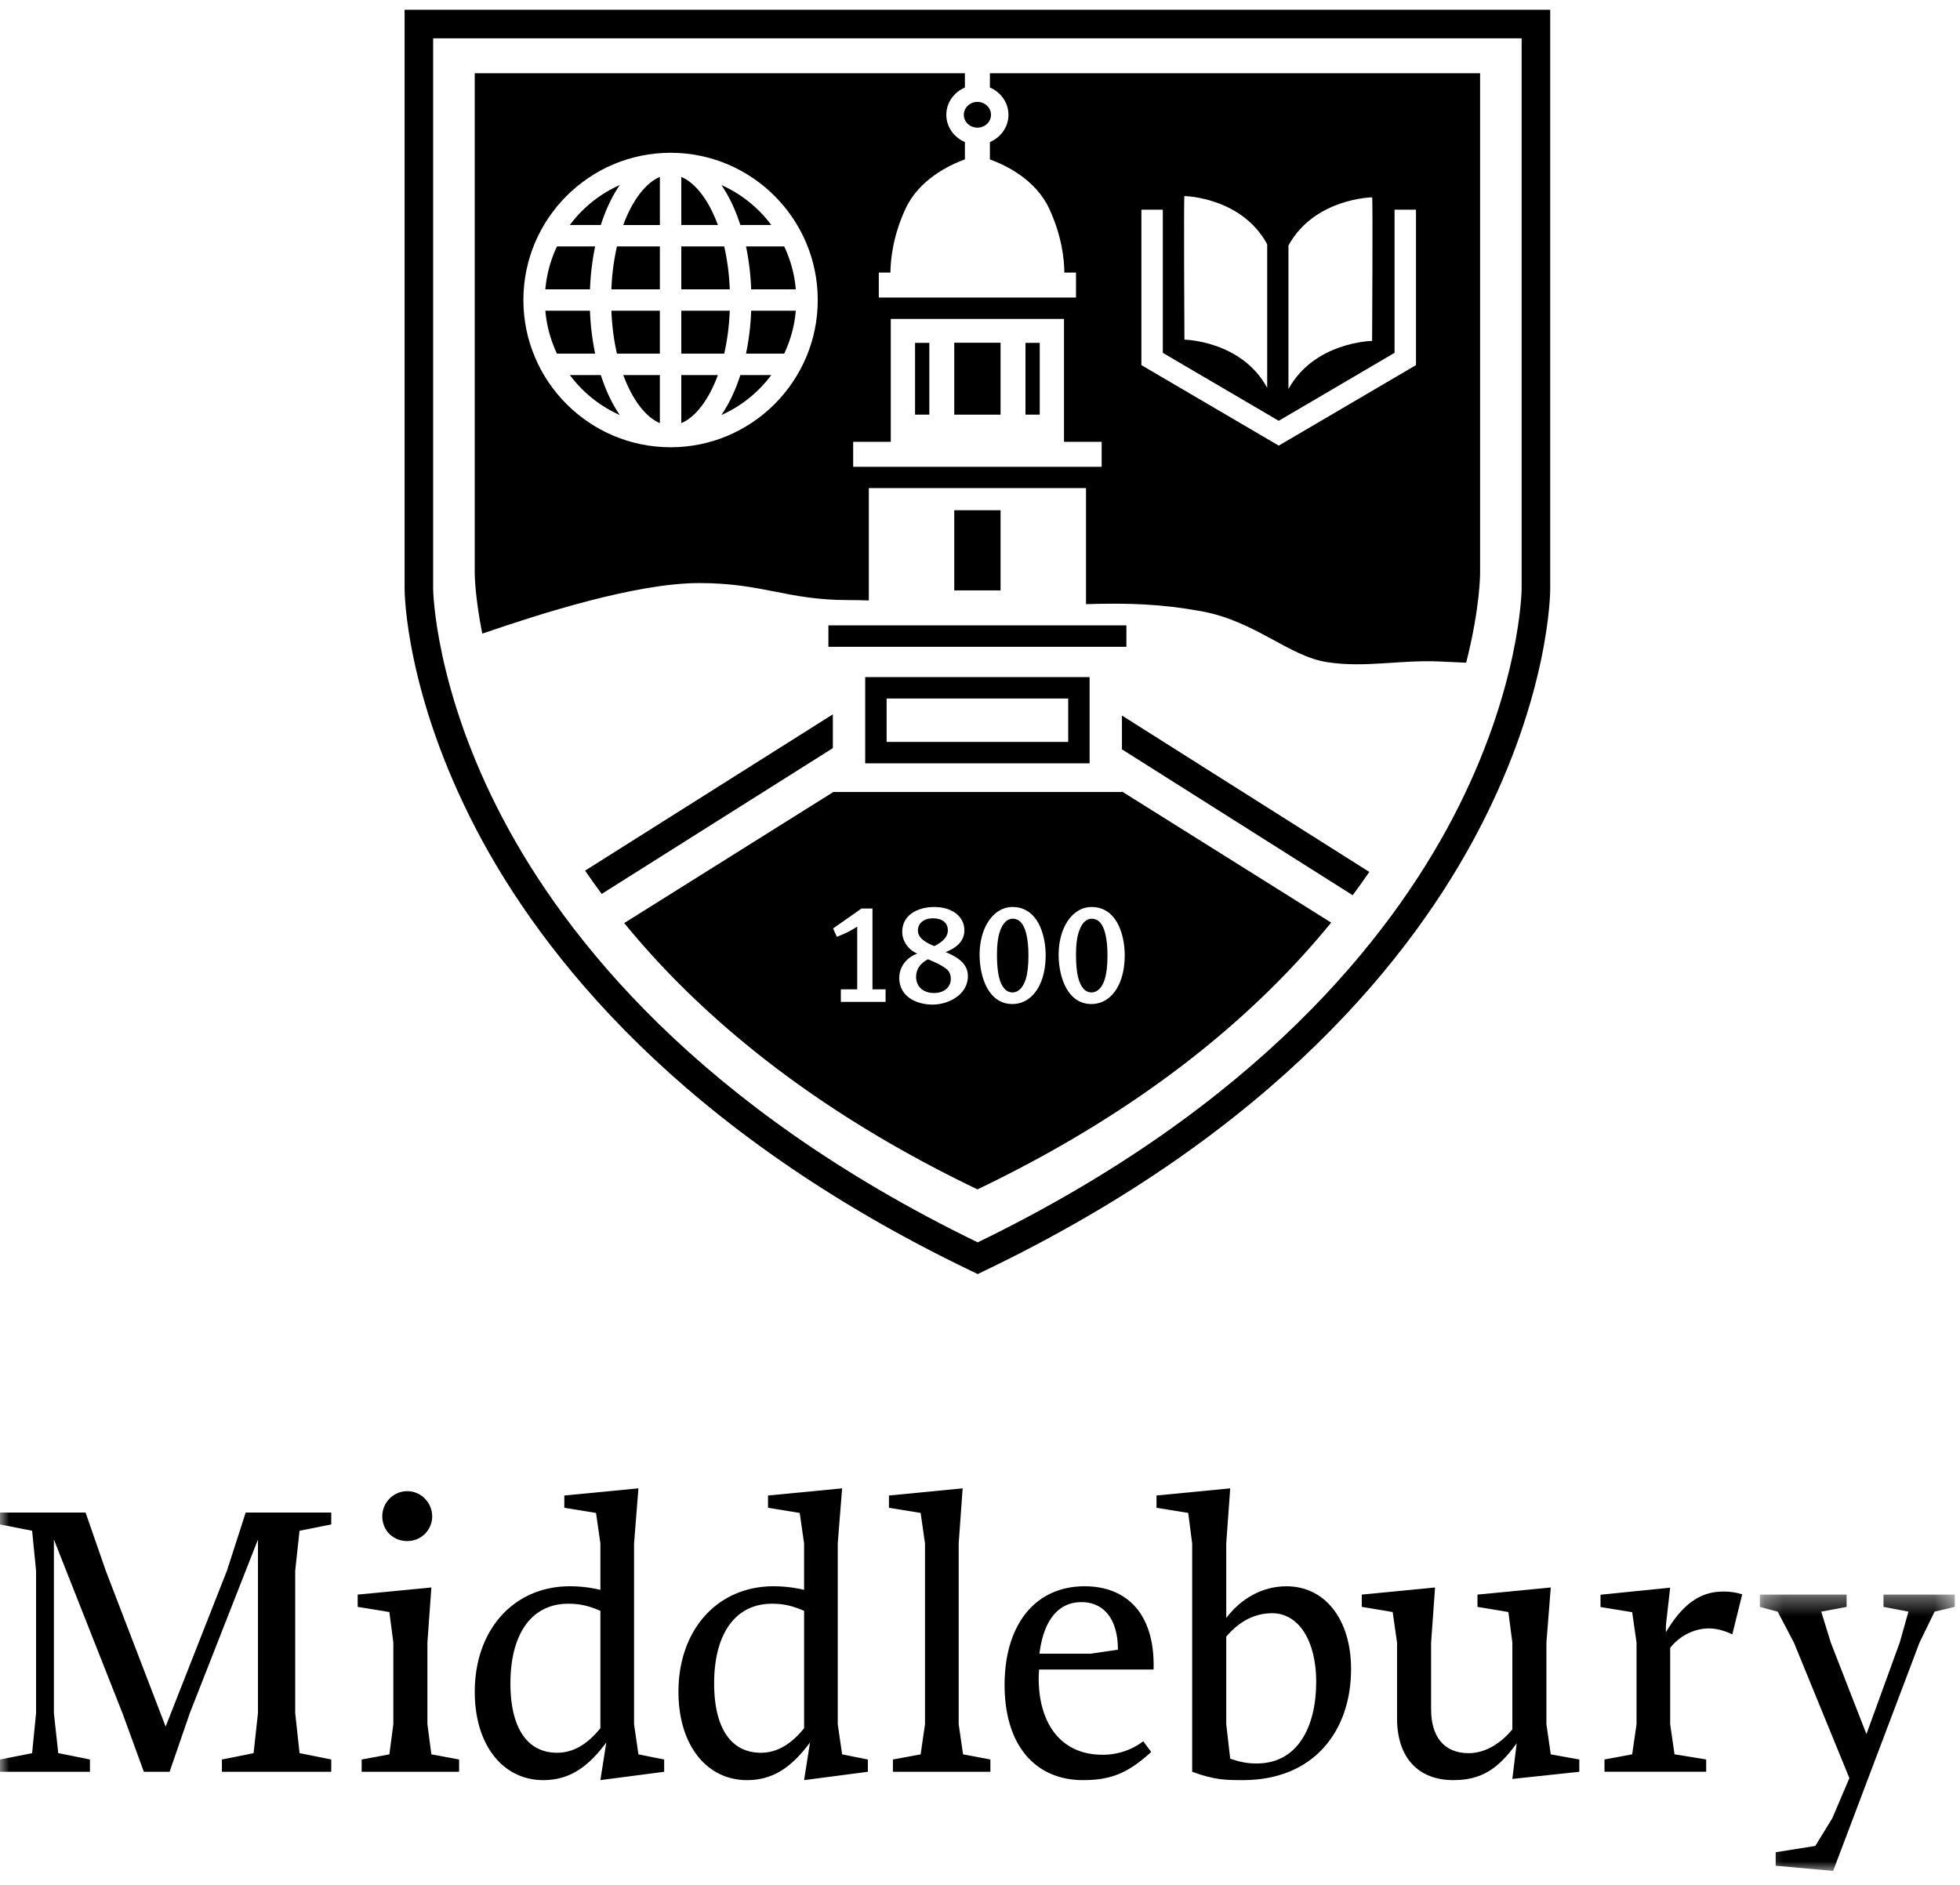 <svg width="104" height="100" xmlns="http://www.w3.org/2000/svg" xmlns:xlink="http://www.w3.org/1999/xlink"><defs><path id="path-1" d="M.245 15.009H10.59V.35H.245z"/><path id="path-3" d="M0 98.85h103.724V.11H0z"/></defs><g id="Page-5" stroke="none" stroke-width="1" fill="none" fill-rule="evenodd"><g id="Desktop-HD-Copy-24" transform="translate(-668 -24)"><g id="Page-1" transform="translate(668 24)"><g id="Group-72" transform="translate(0 .408)"><path d="M20.284 80.028c0-.716.588-1.325 1.324-1.325.715 0 1.325.589 1.325 1.345 0 .674-.547 1.304-1.325 1.304-.715 0-1.324-.525-1.324-1.324zM19.19 92.94l1.471-.273.21-1.599v-4.332l-.21-1.619-1.682-.274v-.652l3.91-.378-.21 2.923v4.332l.21 1.599 1.472.273v.652H19.19v-.652z" id="Fill-2" fill="#000"/><path d="M31.857 91.279v-6.226c-.588-.252-1.051-.377-1.703-.377-1.976 0-3.07 1.64-3.07 4.226 0 2.292.842 3.68 2.481 3.68.737 0 1.515-.336 2.292-1.303m-6.665-1.935c0-3.28 2.06-5.594 5.046-5.594a6.98 6.98 0 011.62.19v-2.461l-.232-1.62-1.682-.273v-.652l3.932-.379-.232 2.924v9.59l.232 1.598 1.366.273v.652l-3.385.442.315-1.998c-.967 1.304-1.954 1.998-3.343 1.998-2.123 0-3.637-1.83-3.637-4.69" id="Fill-4" fill="#000"/><path d="M42.667 91.279v-6.226c-.59-.252-1.052-.377-1.704-.377-1.976 0-3.07 1.64-3.07 4.226 0 2.292.842 3.68 2.481 3.68.737 0 1.515-.336 2.293-1.303M36 89.344c0-3.28 2.061-5.594 5.047-5.594a6.98 6.98 0 011.619.19v-2.461l-.232-1.62-1.682-.273v-.652l3.932-.379-.232 2.924v9.59l.232 1.598 1.366.273v.652l-3.384.442.315-1.998c-.967 1.304-1.955 1.998-3.343 1.998-2.124 0-3.638-1.83-3.638-4.69" id="Fill-6" fill="#000"/><path id="Fill-8" fill="#000" d="M47.379 92.94l1.471-.273.232-1.599v-9.59l-.232-1.619-1.681-.273v-.652l3.91-.379-.21 2.924v9.589l.232 1.599 1.45.273v.652H47.38z"/><path d="M57.889 87.325l1.429-.21c0-1.662-.778-2.524-1.934-2.524-1.178 0-1.998.883-2.23 2.734h2.735zm-4.584 1.661c0-3.196 1.619-5.236 4.247-5.236 2.208 0 3.742 1.43 3.658 4.416h-6.076s-.02.295-.02.463c0 2.376 1.156 4.059 3.384 4.059a3.54 3.54 0 002.165-.715l.421.567c-1.199 1.094-2.103 1.494-3.616 1.494-2.502 0-4.163-1.809-4.163-5.048z" id="Fill-10" fill="#000"/><path d="M69.84 88.818c0-2.166-.926-3.638-2.334-3.638-.862 0-1.683.357-2.44 1.24v4.648l.21 1.83c.506.168.862.253 1.41.253 2.165 0 3.153-1.935 3.153-4.333m-6.581 4.774V81.479l-.21-1.62-1.682-.273v-.652l3.91-.379-.21 2.924v3.953c.778-1.03 1.913-1.682 3.197-1.682 2.018 0 3.426 1.724 3.426 4.395 0 3.26-1.955 5.889-5.74 5.889-.883 0-1.492 0-2.691-.442" id="Fill-12" fill="#000"/><path d="M74.129 90.753v-4.017l-.232-1.619-1.64-.274v-.652l3.89-.378-.211 2.923v3.533c0 1.451.673 2.335 1.998 2.335.904 0 1.724-.547 2.313-1.262v-4.606l-.21-1.619-1.64-.274v-.652l3.889-.378-.231 2.923v4.332l.23 1.599 1.515.273v.652l-3.553.379.231-1.893c-.988 1.367-1.872 1.956-3.364 1.956-1.85 0-2.985-1.178-2.985-3.281" id="Fill-14" fill="#000"/><g id="Group-18" transform="translate(93.134 83.841)"><mask id="mask-2" fill="#fff"><use xlink:href="#path-1"/></mask><path id="Fill-16" fill="#000" mask="url(#mask-2)" d="M1.086 14.735v-.715l2.103-.336.903-1.473.905-2.124-2.944-7.192-.862-1.64-.946-.252V.35H4.85v.652l-1.346.252.505 1.64 1.892 4.858 1.767-4.858.462-1.64-1.324-.252V.35h3.784v.652l-1.072.252-.799 1.64L4.135 15.01z"/></g><path d="M91.415 84.032c-1.194 0-2.136.668-3.016 2.15-.002-.023-.006-.046-.007-.068l.003-.246c.006-.107.019-.214.03-.32a6048.55 6048.55 0 01.196-1.725l-3.696.376v.652l1.68.273.232 1.617v4.327l-.231 1.597-1.47.273v.65h5.396v-.65l-1.68-.273-.23-1.597v-3.973c0-.027.002-.056.004-.085.608-.753 1.424-1.024 2.054-1.024.44 0 .881.147 1.239.314l.525-2.121a3.115 3.115 0 00-1.03-.147" id="Fill-19" fill="#000"/><path d="M22.983 1.625v29.21c0 .05.07 5.293 3.687 12.166 3.317 6.305 10.38 15.308 25.209 22.503C66.719 58.305 73.773 49.304 77.08 43c3.605-6.872 3.66-12.113 3.66-12.165V1.625H22.983zm28.896 65.56l-.328-.157c-15.477-7.425-22.828-16.83-26.27-23.411-3.755-7.184-3.813-12.554-3.813-12.779V.11h60.788v30.726c0 .225-.041 5.594-3.787 12.778-3.431 6.581-10.773 15.986-26.263 23.414l-.327.158z" id="Fill-21" fill="#000"/><path d="M40.926 11.53a6.699 6.699 0 00-2.651-2.122c.405.585.746 1.304 1.009 2.121h1.642z" id="Fill-23" fill="#000"/><path d="M36.15 8.978v2.551h1.942c-.49-1.335-1.202-2.24-1.942-2.551" id="Fill-25" fill="#000"/><path d="M32.441 14.942h2.573v-2.276h-2.278a12.35 12.35 0 00-.295 2.276" id="Fill-27" fill="#000"/><path d="M33.071 11.53h1.943V8.976c-.74.311-1.453 1.217-1.943 2.552" id="Fill-29" fill="#000"/><path d="M32.736 18.354h2.277v-2.276h-2.572c.033.827.136 1.59.295 2.276" id="Fill-31" fill="#000"/><path d="M35.013 22.043V19.49h-1.941c.49 1.336 1.202 2.24 1.941 2.552" id="Fill-33" fill="#000"/><path d="M31.305 16.078h-2.368c.07.809.285 1.574.616 2.276h2.027a13.545 13.545 0 01-.275-2.276" id="Fill-35" fill="#000"/><path d="M38.427 12.666H36.15v2.276h2.572a12.304 12.304 0 00-.295-2.276" id="Fill-37" fill="#000"/><path d="M31.58 12.666h-2.026a6.614 6.614 0 00-.617 2.276h2.369a13.6 13.6 0 01.273-2.276" id="Fill-39" fill="#000"/><path d="M30.238 19.491a6.708 6.708 0 002.65 2.12c-.405-.585-.745-1.303-1.008-2.12h-1.642z" id="Fill-41" fill="#000"/><path d="M39.858 14.942h2.368a6.602 6.602 0 00-.616-2.276h-2.026a13.6 13.6 0 01.274 2.276" id="Fill-43" fill="#000"/><path d="M32.887 9.408a6.704 6.704 0 00-2.65 2.121h1.643c.262-.817.603-1.535 1.007-2.12" id="Fill-45" fill="#000"/><path d="M39.584 18.354h2.026a6.608 6.608 0 00.616-2.276h-2.368a13.49 13.49 0 01-.274 2.276" id="Fill-47" fill="#000"/><path d="M75.134 18.963l-7.282 4.271-7.288-4.271v-8.247h1.137v7.596l6.15 3.605 6.146-3.605v-7.596h1.137v8.247zM62.847 9.994s3.03.05 4.391 2.556v7.617c-1.36-2.506-4.391-2.555-4.391-2.555s-.044-7.667 0-7.618zm5.52 2.622c1.376-2.507 4.439-2.555 4.439-2.555.045-.05 0 7.617 0 7.617s-3.063.048-4.439 2.555v-7.617zm-9.912 11.742H45.27v-1.325h1.996v-6.52h9.191v6.52h1.998v1.325zm-22.873-1.037c-4.306 0-7.81-3.504-7.81-7.811 0-4.308 3.504-7.812 7.81-7.812 4.306 0 7.809 3.504 7.809 7.812 0 4.307-3.503 7.811-7.809 7.811zM52.525 3.477v.757c.578.248.985.8.985 1.448 0 .649-.407 1.2-.985 1.447v.92c.868.317 2.435 1.077 3.151 2.62.67 1.446.794 2.697.8 3.382h.618v1.326H46.63v-1.326h.617c.007-.685.13-1.936.8-3.382.715-1.54 2.282-2.303 3.151-2.622v-.919c-.577-.247-.985-.797-.985-1.446 0-.649.408-1.199.985-1.447v-.758H25.19v26.55s.004 1.194.4 3.181l.136-.046c2.844-.972 7.976-2.636 11.374-2.636 3.398 0 4.647.902 7.907.902.375 0 .738.008 1.094.02v-5.961h11.524v6.157c2.31-.07 4.028-.003 6.107.374 2.879.52 4.647 2.393 6.693 2.705 2.046.312 3.849-.139 6.034-.034l1.337.062c.74-2.898.74-4.724.74-4.724V3.477h-26.01z" id="Fill-49" fill="#000"/><path d="M38.722 16.078H36.15v2.276h2.277c.159-.686.262-1.449.295-2.276" id="Fill-51" fill="#000"/><path d="M36.15 22.043c.74-.313 1.452-1.217 1.942-2.552H36.15v2.552z" id="Fill-53" fill="#000"/><path d="M38.275 21.612a6.696 6.696 0 002.65-2.121h-1.641c-.264.817-.604 1.536-1.01 2.121" id="Fill-55" fill="#000"/><mask id="mask-4" fill="#fff"><use xlink:href="#path-3"/></mask><path id="Fill-57" fill="#000" mask="url(#mask-4)" d="M50.634 30.915h2.457v-4.253h-2.457z"/><path d="M50.203 50.986c-.187-.15-.479-.3-.965-.502-.368.195-.63.495-.63.929 0 .524.375.862.96.862.523 0 .883-.308.883-.75 0-.232-.082-.412-.248-.54" id="Fill-59" fill="#000" mask="url(#mask-4)"/><path d="M49.574 49.787c.33-.165.72-.427.72-.839 0-.397-.293-.637-.794-.637-.48 0-.795.263-.795.652 0 .435.517.682.87.824" id="Fill-60" fill="#000" mask="url(#mask-4)"/><path d="M53.732 48.334c-.293 0-.517.233-.66.629-.119.322-.172.75-.172 1.28 0 .503.038.893.105 1.17.135.584.404.832.72.832.314 0 .568-.27.703-.705.098-.322.143-.749.143-1.25 0-.488-.038-.824-.113-1.147-.142-.584-.397-.81-.726-.81" id="Fill-61" fill="#000" mask="url(#mask-4)"/><path d="M57.91 52.859c-1.317 0-1.737-1.536-1.737-2.607 0-1.476.75-2.54 1.746-2.54 1.34 0 1.76 1.476 1.76 2.562 0 1.551-.72 2.585-1.769 2.585zm-4.193 0c-1.319 0-1.738-1.536-1.738-2.607 0-1.476.75-2.54 1.745-2.54 1.34 0 1.76 1.476 1.76 2.562 0 1.551-.719 2.585-1.767 2.585zm-4.233.03c-.86 0-1.767-.427-1.767-1.416 0-.606.405-1.094.958-1.289-.456-.186-.8-.644-.8-1.146 0-.951.883-1.326 1.699-1.326.944 0 1.596.502 1.596 1.236 0 .614-.48.959-.997 1.154.727.3 1.184.659 1.184 1.281 0 .967-1.011 1.506-1.873 1.506zm-2.494-.142h-2.374v-.667h.869v-3.327c-.075.046-.308.195-.51.292a7.126 7.126 0 01-.569.248l-.202-.442 1.506-1.057h.584v4.286h.696v.667zm12.543-11.163v.026H44.219l-11.097 6.954c3.953 4.836 9.872 9.878 18.745 14.129 8.893-4.259 14.817-9.31 18.766-14.154l-11.1-6.955z" id="Fill-62" fill="#000" mask="url(#mask-4)"/><path d="M57.926 48.334c-.293 0-.517.233-.66.629-.12.322-.172.75-.172 1.28 0 .503.037.893.105 1.17.135.584.404.832.72.832.313 0 .568-.27.703-.705.098-.322.142-.749.142-1.25 0-.488-.037-.824-.112-1.147-.142-.584-.397-.81-.726-.81" id="Fill-63" fill="#000" mask="url(#mask-4)"/><path id="Fill-64" fill="#000" mask="url(#mask-4)" d="M43.956 33.907h15.812V32.77H43.956z"/><path d="M47.045 38.954h9.635v-2.303h-9.635v2.303zm-1.137 1.136h11.908v-4.575H45.908v4.575z" id="Fill-65" fill="#000" mask="url(#mask-4)"/><path id="Fill-66" fill="#000" mask="url(#mask-4)" d="M50.634 21.591h2.457v-3.815h-2.457z"/><path id="Fill-67" fill="#000" mask="url(#mask-4)" d="M48.554 21.59h.757v-3.808h-.757z"/><path id="Fill-68" fill="#000" mask="url(#mask-4)" d="M54.413 21.59h.757v-3.808h-.757z"/><path d="M52.584 5.683c0 .377-.323.682-.722.682-.398 0-.721-.305-.721-.682 0-.379.323-.685.721-.685.399 0 .722.306.722.685" id="Fill-69" fill="#000" mask="url(#mask-4)"/><path d="M44.192 37.49l-13.146 8.292c.28.41.573.822.88 1.236l12.266-7.735V37.49z" id="Fill-70" fill="#000" mask="url(#mask-4)"/><path d="M59.532 39.347l12.243 7.74c.308-.415.602-.827.883-1.235l-13.126-8.298v1.793z" id="Fill-71" fill="#000" mask="url(#mask-4)"/><path id="Fill-1" fill="#000" mask="url(#mask-4)" d="M13.036 79.838l-.989 3.07-3.258 8.286-3.175-8.265-1.073-3.09H0v.63l1.704.336.21 2.124v7.55l-.21 2.124L0 92.94v.652h4.773v-.652l-1.682-.337-.231-2.124v-9.21l3.637 9.21 1.136 3.113h1.366l1.073-3.113 3.616-9.21v9.21l-.232 2.124-1.681.337v.652h5.802v-.652l-1.682-.337-.231-2.124v-7.55l.23-2.124 1.683-.336v-.63z"/></g></g></g></g></svg>